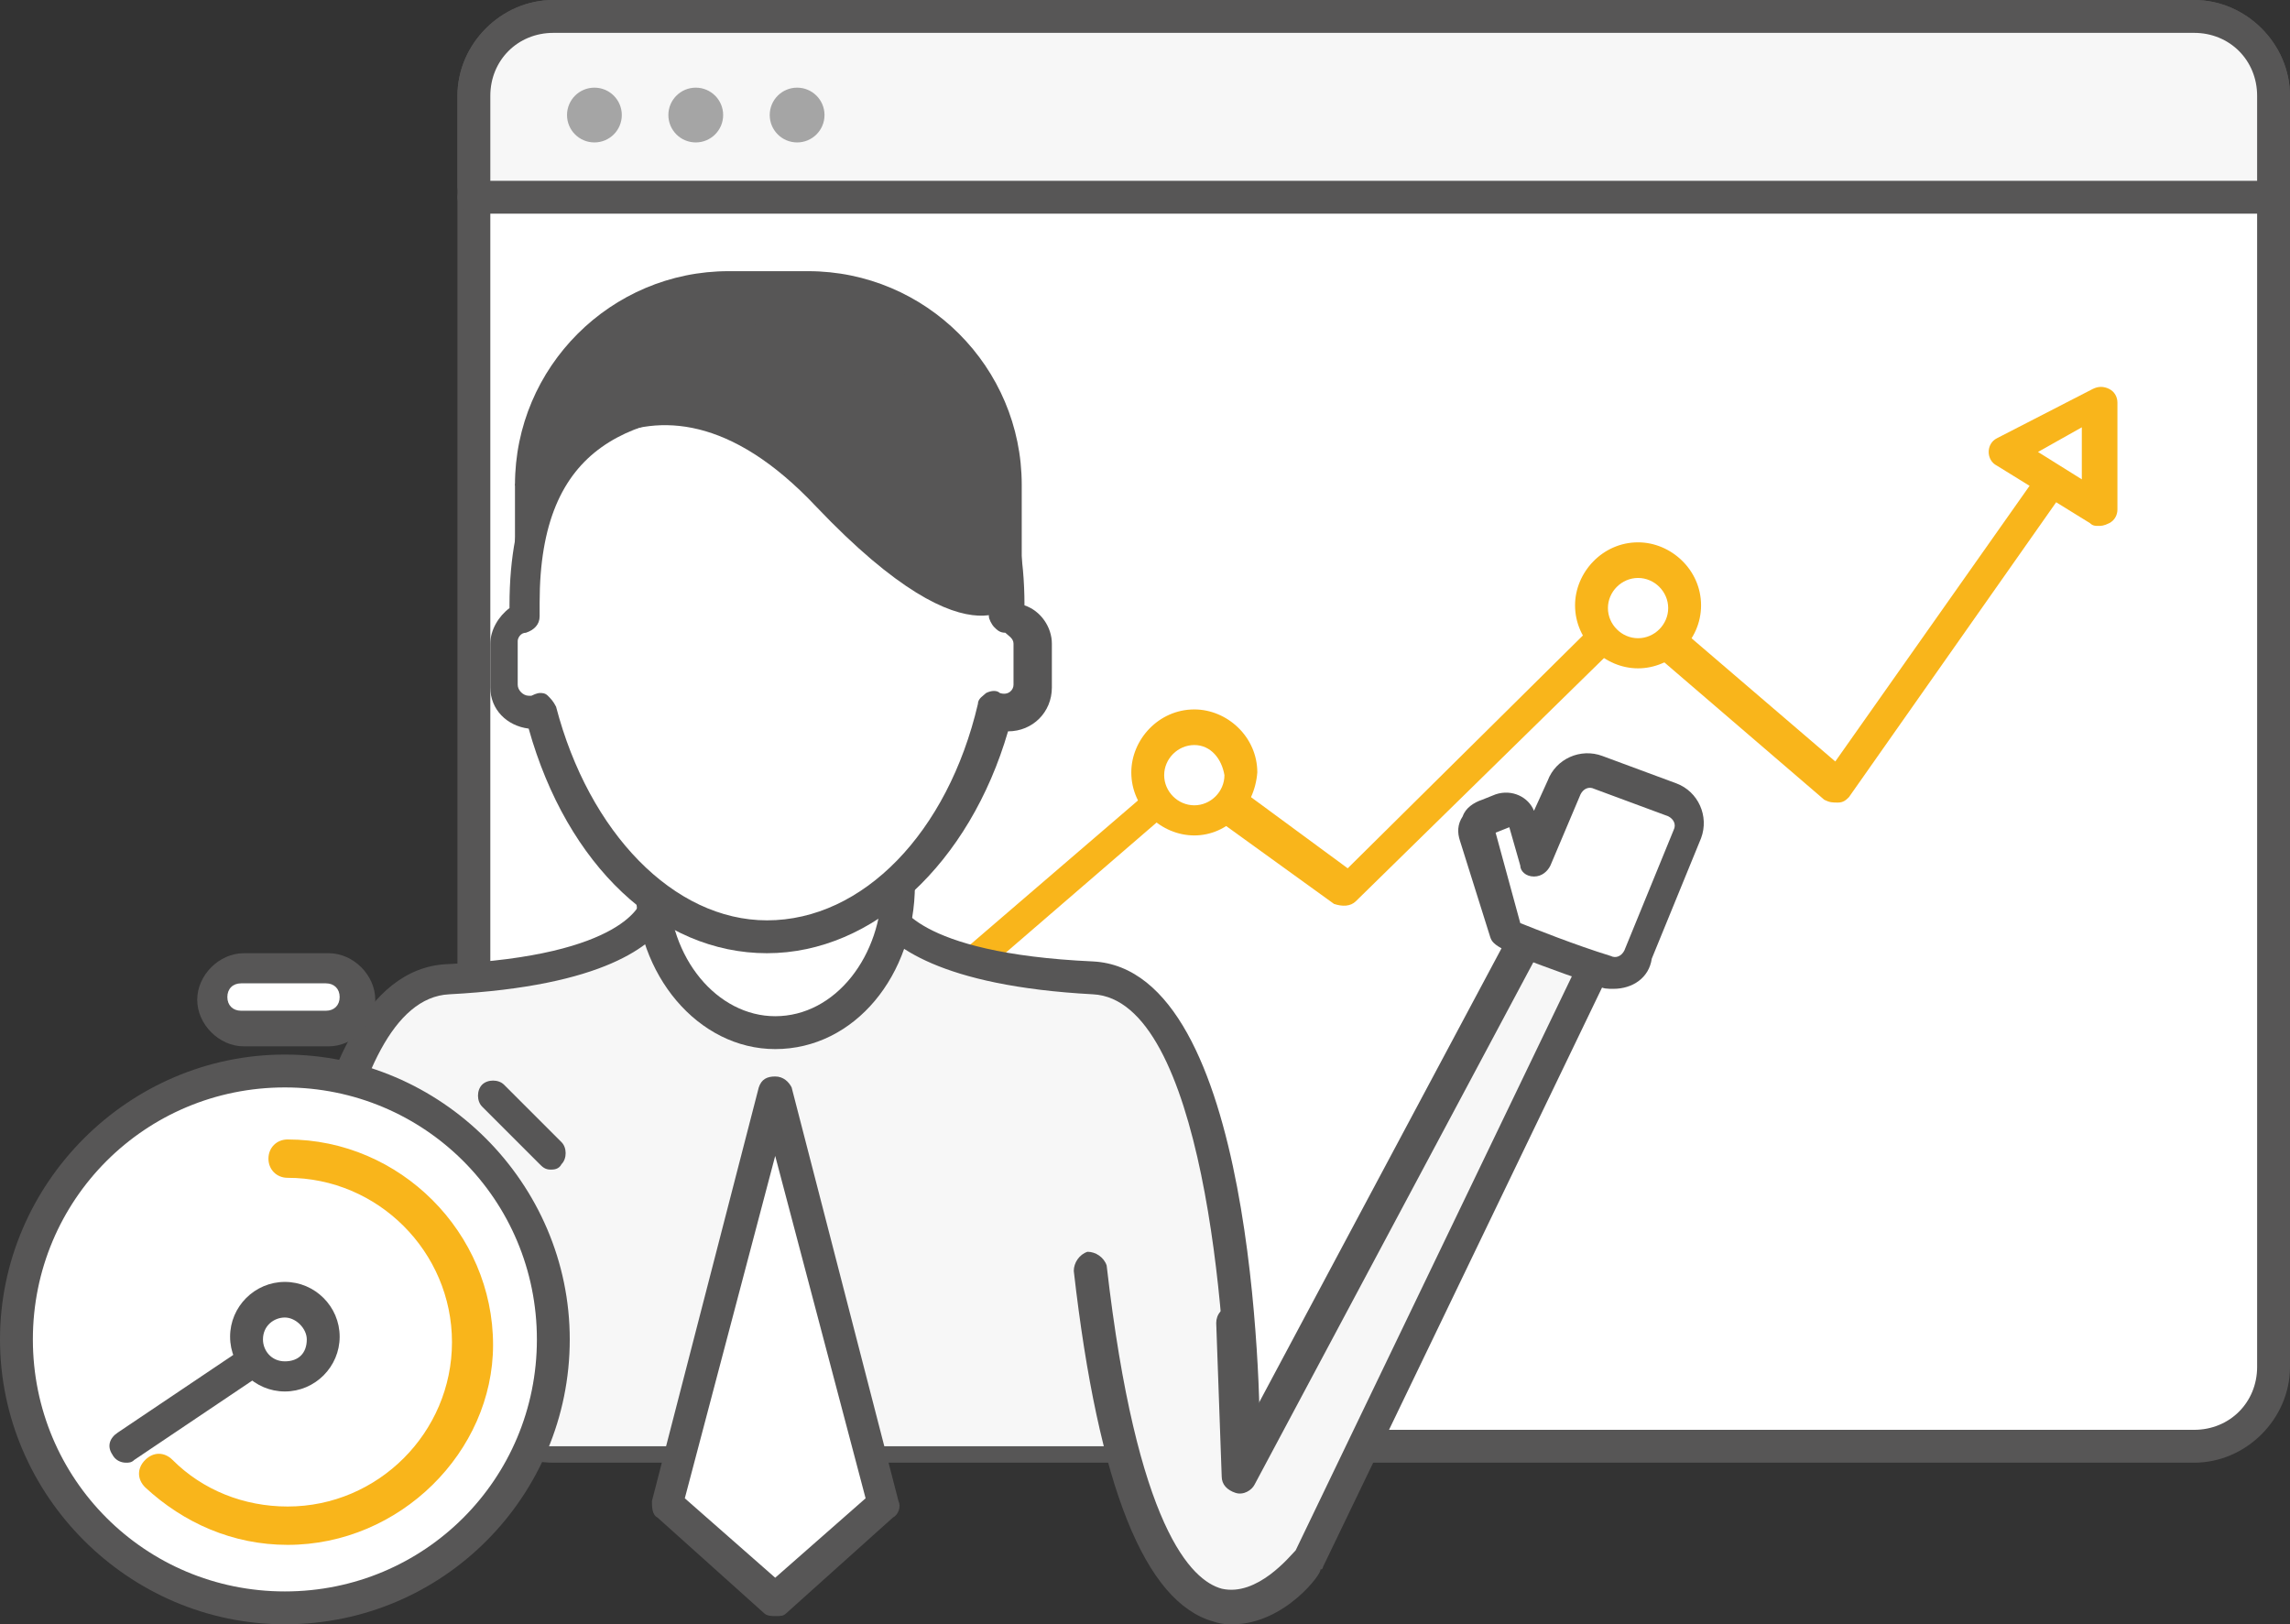 <?xml version="1.0" encoding="utf-8"?>
<!-- Generator: Adobe Illustrator 21.0.2, SVG Export Plug-In . SVG Version: 6.00 Build 0)  -->
<svg version="1.1" id="Layer_1" xmlns="http://www.w3.org/2000/svg" xmlns:xlink="http://www.w3.org/1999/xlink" x="0px" y="0px"
	 viewBox="0 0 83.6 59.3" style="enable-background:new 0 0 83.6 59.3;" xml:space="preserve">
<rect x="0" y="0" width="83.6" height="59.3" fill="#333333" stroke="none"/>
<style type="text/css">
	.st0{fill:#FFFFFF;}
	.st1{fill:#575656;}
	.st2{fill:#F7F7F7;}
	.st3{fill:#A5A5A5;}
	.st4{fill:#F9B51B;}
	.st5{fill:none;}
</style>
<g>
	<g>
		<g>
			<path class="st0" d="M80.1,52.8H20.2c-1.6,0-2.9-1.3-2.9-2.9V3.5c0-1.6,1.3-2.9,2.9-2.9h59.9c1.6,0,2.9,1.3,2.9,2.9v46.4
				C83,51.5,81.7,52.8,80.1,52.8z"/>
			<path class="st1" d="M80.1,53.4H20.2c-1.9,0-3.5-1.6-3.5-3.5V3.5c0-1.9,1.6-3.5,3.5-3.5h59.9c1.9,0,3.5,1.6,3.5,3.5v46.4
				C83.6,51.8,82,53.4,80.1,53.4z M20.2,1.2c-1.3,0-2.3,1-2.3,2.3v46.4c0,1.3,1,2.3,2.3,2.3h59.9c1.3,0,2.3-1,2.3-2.3V3.5
				c0-1.3-1-2.3-2.3-2.3H20.2z"/>
		</g>
		<g>
			<path class="st2" d="M17.3,6.8V3.5c0-1.6,1.3-2.9,2.9-2.9h59.9c1.6,0,2.9,1.3,2.9,2.9v3.3"/>
			<path class="st1" d="M83,7.4c-0.3,0-0.6-0.3-0.6-0.6V3.5c0-1.3-1-2.3-2.3-2.3H20.2c-1.3,0-2.3,1-2.3,2.3v3.3
				c0,0.3-0.3,0.6-0.6,0.6s-0.6-0.3-0.6-0.6V3.5c0-1.9,1.6-3.5,3.5-3.5h59.9c1.9,0,3.5,1.6,3.5,3.5v3.3C83.6,7.1,83.3,7.4,83,7.4z"
				/>
		</g>
		<g>
			<path class="st1" d="M83,7.8H17.3c-0.3,0-0.6-0.3-0.6-0.6c0-0.3,0.3-0.6,0.6-0.6H83c0.3,0,0.6,0.3,0.6,0.6
				C83.6,7.6,83.3,7.8,83,7.8z"/>
		</g>
		<g>
			<circle class="st3" cx="21.7" cy="4.2" r="1"/>
		</g>
		<g>
			<circle class="st3" cx="25.4" cy="4.2" r="1"/>
		</g>
		<g>
			<circle class="st3" cx="29.1" cy="4.2" r="1"/>
		</g>
	</g>
	<g>
		<g>
			<path class="st4" d="M30.8,39.8c-0.2,0-0.3-0.1-0.5-0.2c-0.2-0.2-0.2-0.6,0.1-0.8l12.8-11c0.2-0.2,0.5-0.2,0.7,0l5.3,3.9l10-9.9
				c0.2-0.2,0.6-0.2,0.8,0l7,6l7.4-10.5c0.2-0.3,0.6-0.3,0.8-0.1c0.3,0.2,0.3,0.6,0.1,0.8l-7.8,11.1c-0.1,0.1-0.2,0.2-0.4,0.2
				s-0.3,0-0.5-0.1l-7.1-6.1l-10,9.8c-0.2,0.2-0.5,0.2-0.8,0.1l-5.4-3.9L30.9,39.8C31.1,39.7,31,39.8,30.8,39.8z"/>
		</g>
		<g>
			<circle class="st0" cx="59.8" cy="22.2" r="1.7"/>
			<path class="st4" d="M59.8,24.4c-1.2,0-2.3-1-2.3-2.3c0-1.2,1-2.3,2.3-2.3c1.2,0,2.3,1,2.3,2.3S61,24.4,59.8,24.4z M59.8,21.1
				c-0.6,0-1.1,0.5-1.1,1.1s0.5,1.1,1.1,1.1s1.1-0.5,1.1-1.1S60.4,21.1,59.8,21.1z"/>
		</g>
		<g>
			<circle class="st0" cx="43.6" cy="28.3" r="1.7"/>
			<path class="st4" d="M43.6,30.5c-1.2,0-2.3-1-2.3-2.3c0-1.2,1-2.3,2.3-2.3c1.2,0,2.3,1,2.3,2.3C45.8,29.5,44.8,30.5,43.6,30.5z
				 M43.6,27.2c-0.6,0-1.1,0.5-1.1,1.1s0.5,1.1,1.1,1.1s1.1-0.5,1.1-1.1C44.6,27.7,44.2,27.2,43.6,27.2z"/>
		</g>
		<g>
			<polygon class="st0" points="73.2,16.5 76.6,18.6 76.7,14.7 			"/>
			<path class="st4" d="M76.6,19.2c-0.1,0-0.2,0-0.3-0.1L72.9,17c-0.2-0.1-0.3-0.3-0.3-0.5s0.1-0.4,0.3-0.5l3.5-1.8
				c0.2-0.1,0.4-0.1,0.6,0c0.2,0.1,0.3,0.3,0.3,0.5v3.9c0,0.2-0.1,0.4-0.3,0.5C76.8,19.2,76.7,19.2,76.6,19.2z M74.4,16.5l1.6,1
				v-1.9L74.4,16.5z"/>
		</g>
	</g>
	<g>
		<g>
			<g>
				<path class="st2" d="M45.3,52.8c0,0,0-16.7-5.5-17c-7.4-0.4-7.7-2.8-7.7-2.8L28,34.2L23.9,33c0,0-0.2,2.4-7.7,2.8
					c-5.5,0.3-5.5,17-5.5,17"/>
				<path class="st1" d="M10.8,53.4c-0.3,0-0.6-0.3-0.6-0.6c0-1.8,0.1-17.3,6.1-17.6c6.6-0.3,7.1-2.3,7.1-2.3c0-0.2,0.1-0.3,0.3-0.4
					c0.1-0.1,0.3-0.1,0.5-0.1l3.9,1.1l3.9-1.1c0.2,0,0.4,0,0.5,0.1s0.2,0.3,0.3,0.4l0,0c0,0,0.5,1.9,7.1,2.2
					c5.9,0.3,6.1,15.8,6.1,17.6c0,0.3-0.3,0.6-0.6,0.6l0,0c-0.3,0-0.6-0.3-0.6-0.6c0-4.5-0.9-16.2-4.9-16.4c-5.6-0.3-7.4-1.8-8-2.7
					l-3.6,1c-0.1,0-0.2,0-0.3,0l-3.6-1c-0.6,0.9-2.3,2.4-8,2.7c-4.1,0.2-4.9,11.9-4.9,16.4C11.4,53.1,11.1,53.4,10.8,53.4L10.8,53.4
					z"/>
			</g>
			<g>
				<ellipse class="st0" cx="28.3" cy="32.3" rx="4.5" ry="5.4"/>
				<path class="st1" d="M28.3,38.3c-2.8,0-5.1-2.7-5.1-6s2.3-6,5.1-6s5.1,2.7,5.1,6S31.2,38.3,28.3,38.3z M28.3,27.5
					c-2.2,0-3.9,2.2-3.9,4.8c0,2.7,1.8,4.8,3.9,4.8c2.2,0,3.9-2.2,3.9-4.8C32.3,29.6,30.5,27.5,28.3,27.5z"/>
			</g>
			<g>
				<path class="st1" d="M29.5,28.4h-2.9c-4.3,0-7.8-3.5-7.8-7.8v-2.9c0-4.3,3.5-7.8,7.8-7.8h2.9c4.3,0,7.8,3.5,7.8,7.8v2.9
					C37.3,24.9,33.7,28.4,29.5,28.4z"/>
			</g>
			<g>
				<polygon class="st0" points="32.3,54.9 28.3,58.4 24.4,54.9 28.3,39.8 				"/>
				<path class="st1" d="M28.3,59c-0.1,0-0.3,0-0.4-0.1L24,55.4c-0.2-0.1-0.2-0.4-0.2-0.6l3.9-15.1c0.1-0.3,0.3-0.4,0.6-0.4
					s0.5,0.2,0.6,0.4l3.9,15.1c0.1,0.2,0,0.5-0.2,0.6l-3.9,3.5C28.6,59,28.5,59,28.3,59z M25,54.7l3.3,2.9l3.3-2.9l-3.3-12.5
					L25,54.7z"/>
			</g>
			<g>
				<path class="st0" d="M36.8,22.5L36.8,22.5c0-0.2,0-0.3,0-0.5c0-6.3-3.7-7.6-8.8-7.6s-8.8,1.3-8.8,7.6c0,0.2,0,0.4,0,0.5
					c-0.4,0.1-0.7,0.5-0.7,0.9V25c0,0.5,0.4,1,1,1c0.1,0,0.2,0,0.3,0c1.2,4.6,4.3,8.2,8.3,8.2s7.2-3.7,8.3-8.3
					c0.1,0.1,0.3,0.1,0.5,0.1c0.5,0,1-0.4,1-1v-1.5C37.7,22.9,37.3,22.5,36.8,22.5z"/>
				<path class="st1" d="M28,34.8c-3.9,0-7.3-3.2-8.7-8.2c-0.8-0.1-1.4-0.7-1.4-1.5v-1.6c0-0.5,0.3-1,0.7-1.3v-0.1
					c0-7.2,4.7-8.2,9.4-8.2c4.6,0,9.4,1,9.4,8.2l0,0c0.6,0.2,1,0.8,1,1.4v1.6c0,0.9-0.7,1.6-1.6,1.6l0,0
					C35.4,31.5,31.9,34.8,28,34.8z M19.7,25.3c0.1,0,0.2,0,0.3,0.1s0.2,0.2,0.3,0.4c1.2,4.6,4.3,7.8,7.7,7.8c3.5,0,6.6-3.2,7.7-7.9
					c0-0.2,0.2-0.3,0.3-0.4c0.2-0.1,0.4-0.1,0.5,0c0.3,0.1,0.5-0.1,0.5-0.3v-1.5c0-0.2-0.2-0.3-0.3-0.4l0,0c-0.2,0-0.3-0.1-0.4-0.2
					c-0.1-0.1-0.2-0.3-0.2-0.4c0-0.2,0-0.3,0-0.5c0-5.8-3.3-7-8.2-7s-8.2,1.2-8.2,7c0,0.2,0,0.3,0,0.5c0,0.3-0.2,0.5-0.5,0.6
					c-0.2,0-0.3,0.2-0.3,0.3V25c0,0.2,0.2,0.4,0.4,0.4h0.1C19.6,25.3,19.7,25.3,19.7,25.3z"/>
			</g>
			<g>
				<path class="st1" d="M19.3,18.5c0,0,4.2-6.7,10.5,0c5.9,6.2,7.4,3.3,7.4,3.3l-1-6.2l-6.1-3.7c0,0-7.1-0.2-8,0
					c-1,0.2-3.3,5.8-3.3,5.8L19.3,18.5z"/>
			</g>
		</g>
		<g>
			<path class="st2" d="M45.1,48.4l0.2,5.6l10.6-19.8l2.6,1L48,57c0,0-5.9,8.2-8.1-10.6"/>
			<path class="st1" d="M45,59.3c-0.2,0-0.4,0-0.7-0.1c-2.5-0.7-4.2-4.9-5.1-12.8c0-0.3,0.2-0.6,0.5-0.7c0.3,0,0.6,0.2,0.7,0.5
				c1.1,9.6,3.1,11.5,4.2,11.8c1.3,0.3,2.5-1.2,2.7-1.4l10.2-21.2l-1.4-0.5L45.8,54.2c-0.1,0.2-0.4,0.4-0.7,0.3
				c-0.3-0.1-0.5-0.3-0.5-0.6l-0.2-5.6c0-0.3,0.2-0.6,0.6-0.6c0.3,0,0.6,0.2,0.6,0.6l0.1,3.4l9.5-17.8c0.1-0.3,0.5-0.4,0.7-0.3
				l2.6,1c0.2,0.1,0.3,0.2,0.3,0.3c0.1,0.2,0.1,0.3,0,0.5L48.3,57.2c0,0,0,0.1-0.1,0.1C48.3,57.4,46.9,59.3,45,59.3z"/>
		</g>
		<g>
			<path class="st0" d="M61,29.2l-2.7-1c-0.5-0.2-1.1,0.1-1.2,0.6L56,31.4L55.6,30c-0.1-0.3-0.4-0.5-0.7-0.4l-0.5,0.2
				c-0.3,0.1-0.5,0.4-0.4,0.7l1.1,3.5c0.1,0.3,3.6,1.4,3.6,1.4c0.5,0.2,1.1-0.1,1.2-0.6l1.8-4.4C61.8,30,61.5,29.4,61,29.2z"/>
			<path class="st1" d="M58.9,36.1c-0.2,0-0.4,0-0.5-0.1c-3.8-1.3-3.9-1.5-4-1.8l-1.1-3.5c-0.1-0.3-0.1-0.6,0.1-0.9
				c0.1-0.3,0.4-0.5,0.7-0.6l0.5-0.2c0.6-0.2,1.2,0.1,1.4,0.6l0.5-1.1c0.3-0.8,1.2-1.2,2-0.9l2.7,1l0,0c0.8,0.3,1.2,1.2,0.9,2
				L60.3,35C60.2,35.7,59.6,36.1,58.9,36.1z M55.5,33.7c0.5,0.2,2,0.8,3.3,1.2c0.2,0.1,0.4,0,0.5-0.2l1.8-4.4c0.1-0.2,0-0.4-0.2-0.5
				l-2.7-1c-0.2-0.1-0.4,0-0.5,0.2l-1.1,2.6C56.5,31.8,56.3,32,56,32s-0.5-0.2-0.5-0.4l-0.4-1.4l-0.5,0.2L55.5,33.7z M55.4,33.6
				L55.4,33.6z"/>
		</g>
	</g>
	<g>
		<g>
			<circle class="st0" cx="10.4" cy="48.9" r="9.8"/>
			<path class="st1" d="M10.4,59.3C4.7,59.3,0,54.6,0,48.9s4.7-10.4,10.4-10.4s10.4,4.7,10.4,10.4C20.8,54.6,16.2,59.3,10.4,59.3z
				 M10.4,39.7c-5.1,0-9.2,4.1-9.2,9.2c0,5.1,4.1,9.2,9.2,9.2s9.2-4.1,9.2-9.2S15.5,39.7,10.4,39.7z"/>
		</g>
		<g>
			<path class="st4" d="M10.5,56.4c-2,0-3.8-0.8-5.2-2.1c-0.3-0.3-0.3-0.7,0-1s0.7-0.3,1,0c1.1,1.1,2.6,1.7,4.2,1.7c3.3,0,6-2.7,6-6
				s-2.7-6-6-6c-0.4,0-0.7-0.3-0.7-0.7s0.3-0.7,0.7-0.7c4.1,0,7.5,3.4,7.5,7.5C18,53,14.6,56.4,10.5,56.4z"/>
		</g>
		<g>
			<path class="st0" d="M12,37.6H8.9c-0.6,0-1.1-0.5-1.1-1.1l0,0c0-0.6,0.5-1.1,1.1-1.1H12c0.6,0,1.1,0.5,1.1,1.1l0,0
				C13.1,37.1,12.6,37.6,12,37.6z"/>
			<path class="st1" d="M12,38.2H8.9c-0.9,0-1.7-0.8-1.7-1.7c0-0.9,0.8-1.7,1.7-1.7H12c0.9,0,1.7,0.8,1.7,1.7
				C13.7,37.4,12.9,38.2,12,38.2z M8.8,35.9c-0.3,0-0.5,0.2-0.5,0.5s0.2,0.5,0.5,0.5h3.1c0.3,0,0.5-0.2,0.5-0.5s-0.2-0.5-0.5-0.5
				H8.8z"/>
		</g>
		<g>
			<path class="st1" d="M20.1,42.7c-0.2,0-0.3-0.1-0.4-0.2l-2.1-2.1c-0.2-0.2-0.2-0.6,0-0.8s0.6-0.2,0.8,0l2.1,2.1
				c0.2,0.2,0.2,0.6,0,0.8C20.4,42.7,20.2,42.7,20.1,42.7z"/>
		</g>
		<g>
			<line class="st5" x1="10.4" y1="48.9" x2="4.6" y2="52.8"/>
			<path class="st1" d="M4.6,53.4c-0.2,0-0.4-0.1-0.5-0.3c-0.2-0.3-0.1-0.6,0.2-0.8l5.8-3.9c0.3-0.2,0.6-0.1,0.8,0.2
				s0.1,0.6-0.2,0.8l-5.8,3.9C4.8,53.4,4.7,53.4,4.6,53.4z"/>
		</g>
		<g>
			<circle class="st0" cx="10.4" cy="48.9" r="1.4"/>
			<path class="st1" d="M10.4,50.8c-1.1,0-2-0.9-2-2s0.9-2,2-2s2,0.9,2,2S11.5,50.8,10.4,50.8z M10.4,48.1c-0.4,0-0.8,0.3-0.8,0.8
				c0,0.4,0.3,0.8,0.8,0.8s0.8-0.3,0.8-0.8C11.2,48.5,10.8,48.1,10.4,48.1z"/>
		</g>
	</g>
</g>
</svg>
